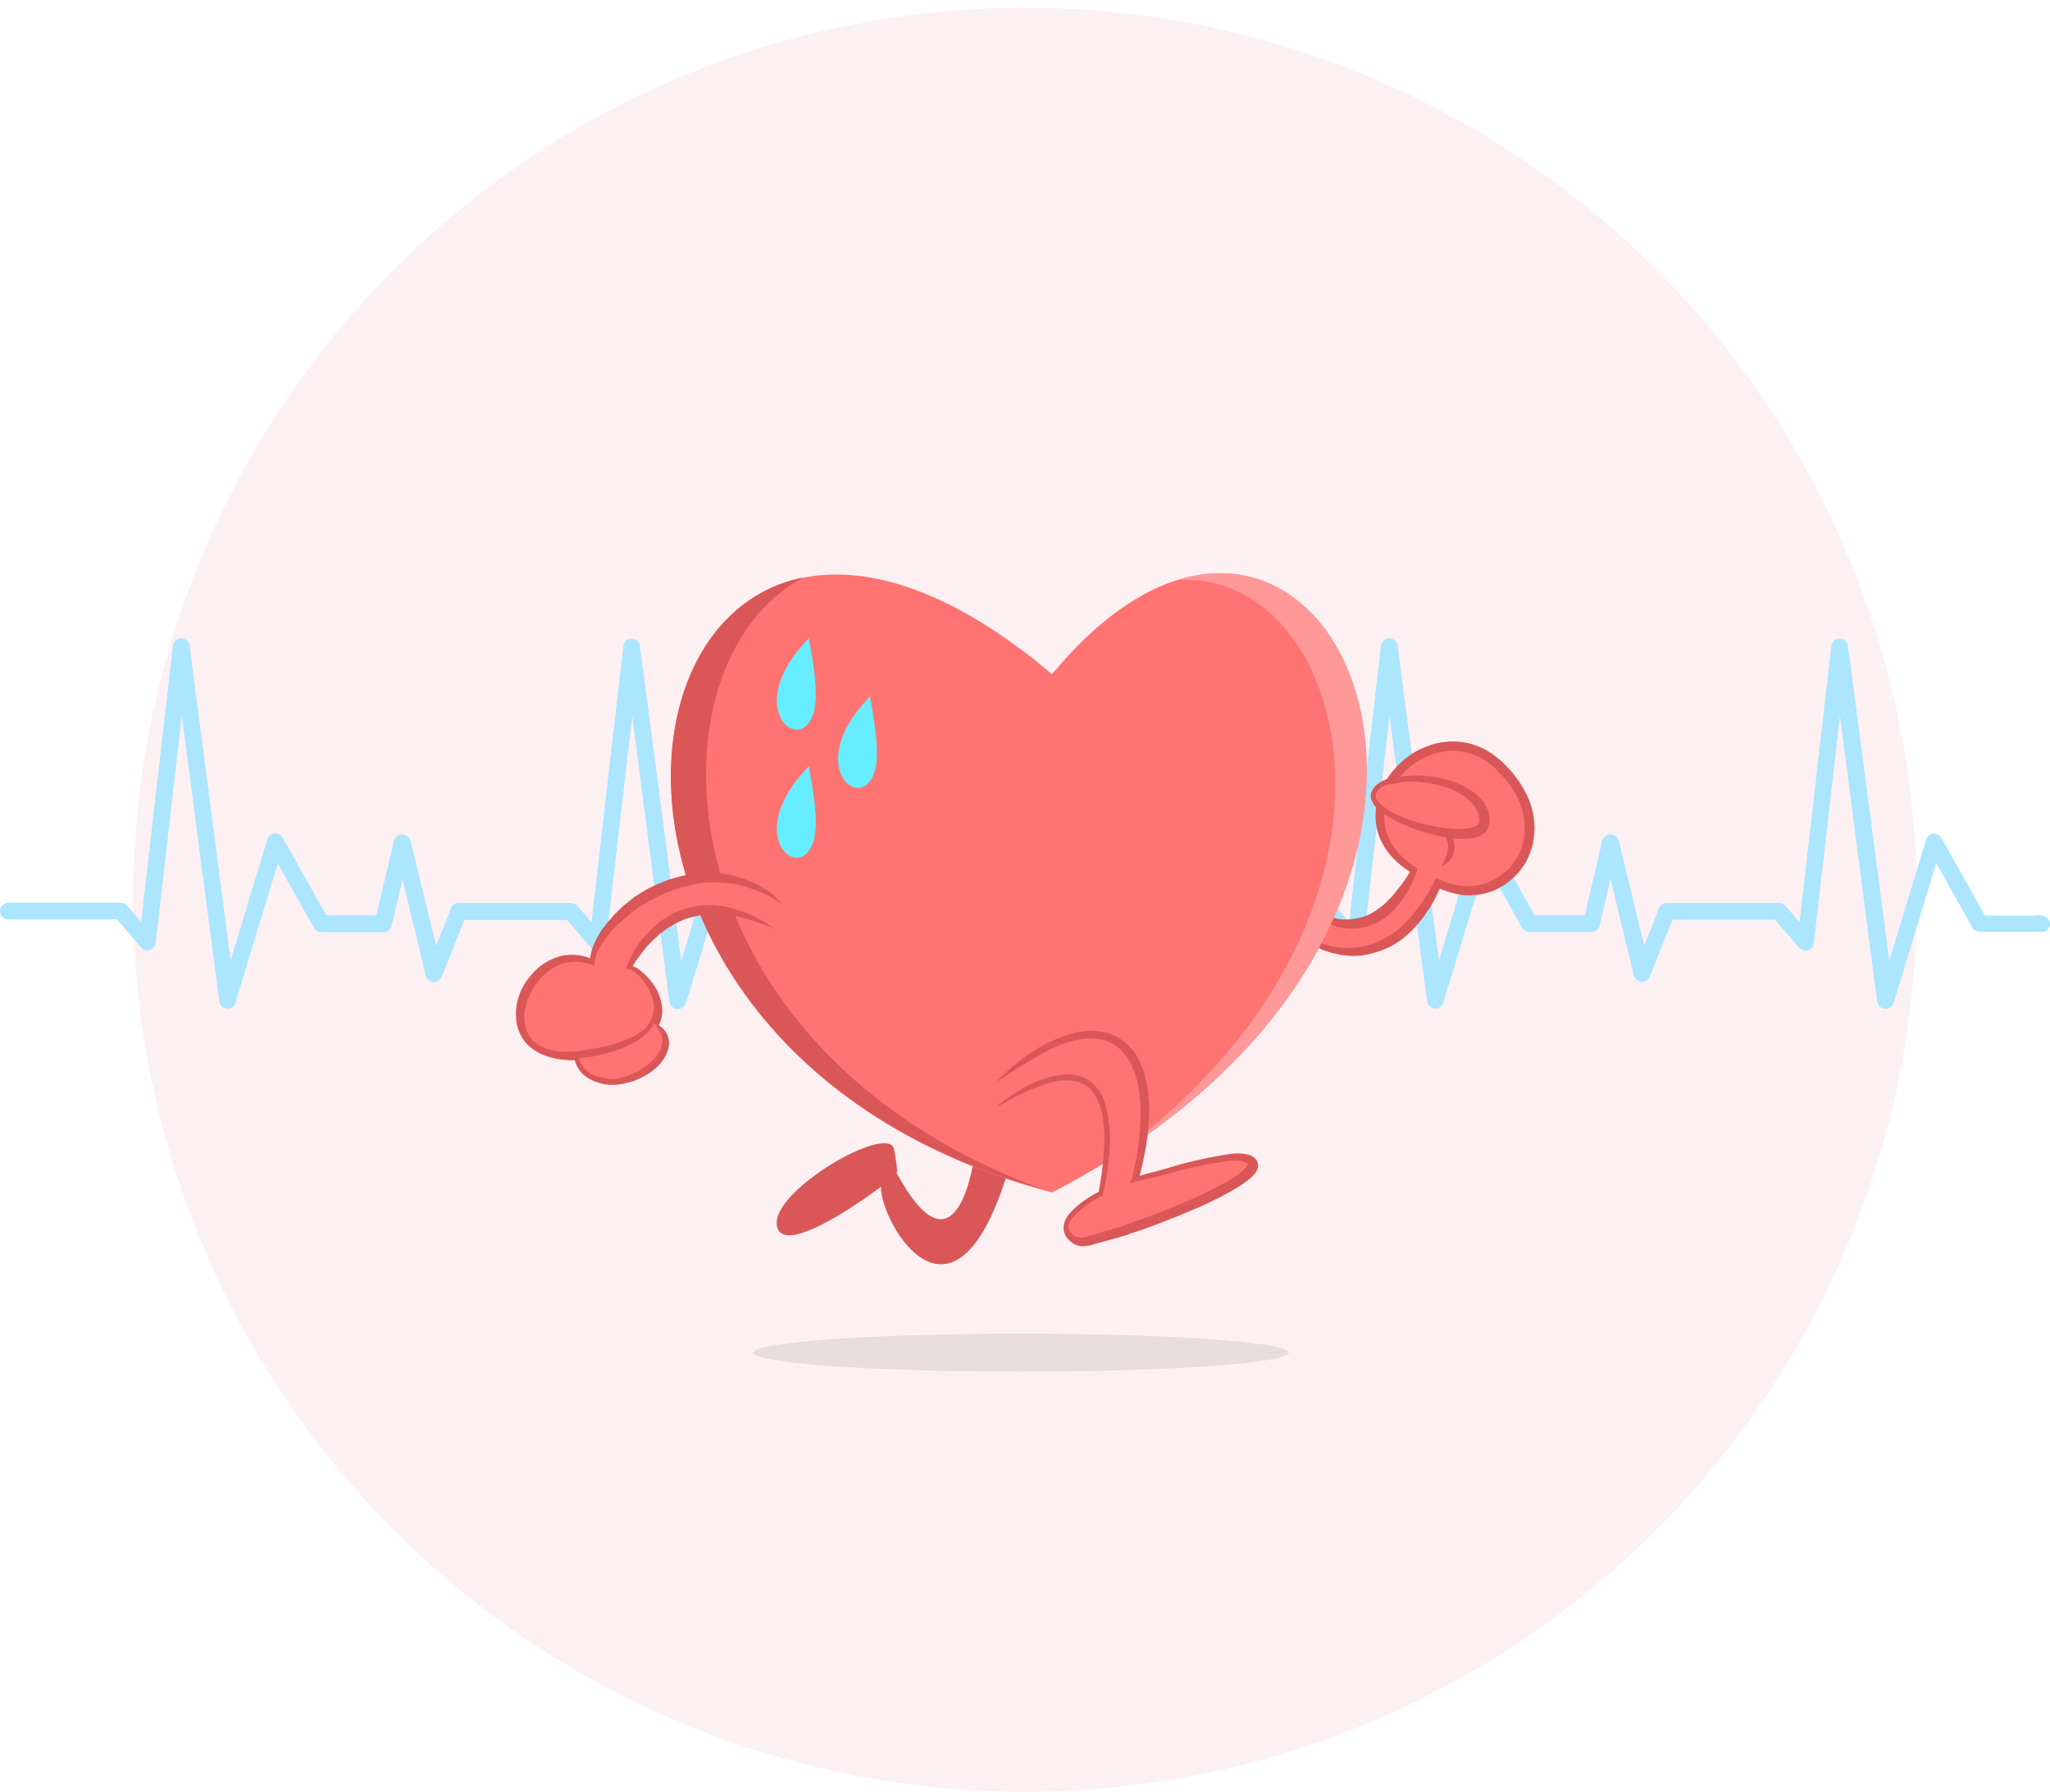 <?xml version="1.0" encoding="utf-8"?>
<!-- Generator: Adobe Illustrator 25.0.0, SVG Export Plug-In . SVG Version: 6.00 Build 0)  -->
<svg version="1.1" id="Layer_1" xmlns="http://www.w3.org/2000/svg" xmlns:xlink="http://www.w3.org/1999/xlink" x="0px" y="0px"
	 viewBox="0 0 690 603" style="enable-background:new 0 0 690 603;" xml:space="preserve">
<style type="text/css">
	.st0{opacity:7.703220e-02;fill:#E13856;enable-background:new    ;}
	.st1{fill:#ABE5FF;}
	.st2{fill:#FF7373;}
	.st3{fill:#D95757;}
	.st4{fill:#FF9999;}
	.st5{opacity:0.35;fill:#BABABA;enable-background:new    ;}
	.st6{fill:#66EDFF;}
</style>
<g>
	<circle class="st0" cx="345" cy="302.8" r="300.2"/>
	<g>
		<g id="Capa_2">
			<g>
				<path class="st1" d="M76.6,339.4h-0.2c-1.3-0.1-2.4-1.1-2.6-2.5l-12.6-96.1l-8.8,76.5c-0.2,1.5-1.6,2.7-3.1,2.5
					c-0.7-0.1-1.4-0.4-1.8-1l-8.1-9.4H2.8c-1.6,0-2.8-1.3-2.8-2.8s1.3-2.8,2.8-2.8h37.8c0.8,0,1.6,0.4,2.2,1l4.7,5.5l10.7-93
					c0.2-1.4,1.4-2.5,2.8-2.5l0,0c1.4,0,2.6,1,2.8,2.5l13.8,105.9l12.4-40.7c0.4-1.5,2-2.4,3.5-1.9c0.7,0.2,1.3,0.7,1.7,1.4l14.6,26
					h16.9l5.9-25c0.3-1.3,1.4-2.2,2.8-2.2l0,0c1.3,0,2.5,0.9,2.8,2.2l8.6,35.3l5-12.6c0.4-1.1,1.5-1.8,2.6-1.8h37.8
					c0.8,0,1.6,0.4,2.2,1l4.7,5.5l10.7-93c0.2-1.4,1.4-2.5,2.8-2.5l0,0c1.4,0,2.6,1,2.8,2.5l13.9,105.9l12.4-40.7
					c0.4-1.5,2-2.4,3.5-1.9c0.7,0.2,1.3,0.7,1.7,1.4l14.6,26h16.9l5.9-25c0.3-1.5,1.8-2.5,3.3-2.2c1.1,0.2,1.9,1.1,2.2,2.2l8.5,35.3
					l5-12.6c0.4-1.1,1.5-1.8,2.6-1.8h56.5l5.8-21c0.3-1.2,1.5-2.1,2.7-2.1h0.1c1.3,0,2.4,0.9,2.7,2.2l8.6,35.3l5-12.6
					c0.4-1.1,1.5-1.8,2.6-1.8h37.8c1.6,0,2.8,1.3,2.8,2.8s-1.3,2.8-2.8,2.8H392l-7.6,19.1c-0.5,1.5-2.2,2.2-3.6,1.6
					c-0.9-0.3-1.6-1.1-1.8-2l-8.1-33.3l-3.5,12.5c-0.3,1.2-1.5,2.1-2.7,2.1H308l-7.6,19.1c-0.5,1.5-2.2,2.2-3.6,1.6
					c-0.9-0.3-1.6-1.1-1.8-2l-7.8-32.4l-3.7,15.6c-0.3,1.3-1.4,2.2-2.8,2.2h-20.8c-1,0-2-0.5-2.5-1.4l-12.2-21.7l-14.3,46.9
					c-0.4,1.5-2,2.4-3.5,2c-1.1-0.3-1.9-1.3-2.1-2.4l-12.5-96.1l-8.9,76.5c-0.2,1.6-1.5,2.7-3.1,2.5c-0.7-0.1-1.4-0.4-1.9-1l-8-9.4
					h-34.6l-7.6,19.1c-0.5,1.5-2.2,2.2-3.6,1.6c-0.9-0.3-1.6-1.1-1.8-2l-7.8-32.4l-3.7,15.6c-0.3,1.3-1.4,2.2-2.8,2.2h-20.8
					c-1,0-2-0.5-2.5-1.4l-12.2-21.7l-14.3,46.9C79,338.6,77.9,339.4,76.6,339.4z"/>
				<path class="st1" d="M690,311.4c-0.3,1.3-1.4,2.2-2.8,2.2h-20.8c-1,0-2-0.6-2.5-1.4l-12.2-21.7l-14.3,46.9c-0.4,1.5-2,2.4-3.5,2
					c-1.1-0.3-1.9-1.3-2.1-2.4l-12.5-96.1l-8.8,76.5c-0.2,1.6-1.5,2.7-3.1,2.5c-0.7-0.1-1.4-0.4-1.9-1l-8-9.4h-34.6l-7.6,19.1
					c-0.5,1.5-2.2,2.2-3.6,1.6c-0.9-0.3-1.6-1.1-1.8-2l-7.8-32.4l-3.7,15.6c-0.3,1.3-1.4,2.2-2.8,2.2h-20.8c-1,0-2-0.6-2.5-1.4
					l-12.2-21.7l-14.3,46.9c-0.4,1.2-1.5,2-2.7,2h-0.2c-1.3-0.1-2.4-1.1-2.6-2.5l-12.6-96.1l-8.8,76.5c-0.2,1.6-1.5,2.7-3.1,2.5
					c-0.7-0.1-1.4-0.4-1.9-1l-8-9.4h-36.5c-1.6,0-2.8-1.3-2.8-2.8s1.3-2.8,2.8-2.8h37.8c0.8,0,1.6,0.4,2.2,1l4.7,5.5l10.7-93
					c0.2-1.4,1.4-2.5,2.8-2.5l0,0c1.4,0,2.6,1,2.8,2.5l13.9,105.9l12.4-40.7c0.4-1.5,2-2.4,3.5-1.9c0.7,0.2,1.3,0.7,1.7,1.4l14.6,26
					h16.9l5.9-25c0.3-1.3,1.4-2.2,2.8-2.2l0,0c1.3,0,2.5,0.9,2.8,2.2l8.5,35.3l5-12.6c0.4-1.1,1.5-1.8,2.6-1.8h37.8
					c0.8,0,1.6,0.4,2.2,1l4.7,5.5l10.7-93c0.2-1.4,1.4-2.5,2.8-2.5l0,0c1.4,0,2.6,1,2.8,2.5l13.9,105.9l12.4-40.7
					c0.4-1.5,2-2.4,3.5-1.9c0.7,0.2,1.3,0.7,1.7,1.4l14.6,26H685C685,307.9,690.3,307.5,690,311.4z"/>
			</g>
			<path class="st2" d="M437.1,304c25.7,21.4,38.4-10.7,38.4-10.7c-30.1-19,5.8-57.6,29.1-34.8c23.3,22.7,1.1,50.5-21.1,39.3
				c0,0-15.6,39.2-49.8,15.7"/>
			<path class="st3" d="M437.1,304c0.9,0.4,1.8,0.9,2.7,1.4c0.9,0.5,1.8,0.9,2.7,1.3c0.5,0.2,0.9,0.4,1.4,0.6l0.7,0.3l0.7,0.2
				c0.5,0.2,0.9,0.3,1.4,0.5c0.5,0.2,0.9,0.2,1.4,0.4l0.7,0.2l0.7,0.1c0.5,0.1,0.9,0.2,1.4,0.3c0.5,0.1,0.9,0.1,1.4,0.1
				c0.5,0.1,0.9,0,1.4,0c0.4,0,0.9,0,1.3-0.1l0.7-0.1c0.2,0,0.4-0.1,0.7-0.1c0.9-0.1,1.8-0.4,2.6-0.6c0.4-0.2,0.8-0.3,1.3-0.5
				s0.8-0.4,1.2-0.6l1.2-0.7l1.1-0.8l1.1-0.8l1.1-0.9c0.4-0.3,0.7-0.6,1-1s0.7-0.7,1-1l1-1.1l0.9-1.1c0.6-0.8,1.2-1.5,1.8-2.3
				c0.6-0.8,1.1-1.6,1.7-2.4c0.5-0.8,1.1-1.7,1.5-2.5l0.4,1.1l0,0c-1.3-0.8-2.6-1.7-3.8-2.7c-1.2-1-2.4-2.1-3.4-3.3
				c-2.1-2.4-3.7-5.3-4.5-8.4c-0.8-3.1-0.8-6.4-0.1-9.6c0.7-3.1,2.1-6.1,4-8.7c1.8-2.6,4.1-4.9,6.7-6.8c2.6-1.9,5.6-3.2,8.7-4.1
				c3.2-0.8,6.5-1,9.7-0.5c3.2,0.5,6.3,1.7,9,3.5c1.4,0.9,2.6,1.9,3.8,2.9l0.4,0.4l0.2,0.2l0.2,0.2l0.8,0.8c0.5,0.6,1.1,1.1,1.6,1.7
				c0.5,0.6,1,1.2,1.5,1.9l1.4,1.9c0.4,0.7,0.8,1.4,1.2,2c0.1,0.2,0.2,0.3,0.3,0.5l0.3,0.6l0.6,1.1c1.4,2.9,2.3,6.1,2.5,9.3
				c0,0.4,0.1,0.8,0.1,1.2v1.2c0,0.8-0.1,1.6-0.2,2.5l-0.2,1.2c-0.1,0.4-0.1,0.8-0.2,1.2c-0.2,0.8-0.4,1.6-0.7,2.4l-0.4,1.1
				c-0.2,0.4-0.4,0.7-0.5,1.1c-0.3,0.7-0.7,1.5-1.2,2.2c-0.2,0.4-0.4,0.7-0.7,1l-0.7,1c-0.3,0.3-0.5,0.6-0.8,0.9
				c-0.3,0.3-0.5,0.6-0.8,0.9c-2.3,2.3-5.1,4.2-8.1,5.3c-3.1,1.1-6.3,1.5-9.6,1.2c-0.4,0-0.8-0.1-1.2-0.2l-1.2-0.2
				c-0.8-0.2-1.6-0.4-2.3-0.6c-0.8-0.2-1.5-0.6-2.3-0.8l-2.2-1l0,0l1.9-0.7c-0.5,1.3-1,2.5-1.6,3.7c-0.6,1.2-1.2,2.3-1.9,3.5
				c-0.3,0.6-0.7,1.1-1.1,1.7c-0.4,0.6-0.8,1.1-1.1,1.6c-0.8,1.1-1.6,2.1-2.5,3.1c-0.9,1-1.8,2-2.8,2.9c-1,0.9-2,1.8-3.1,2.5
				c-0.6,0.4-1.1,0.8-1.7,1.1c-0.6,0.4-1.2,0.7-1.8,1l-1.9,0.8c-0.6,0.3-1.3,0.5-1.9,0.7c-1.3,0.4-2.6,0.8-4,1
				c-0.3,0.1-0.7,0.1-1,0.2l-1,0.1c-0.7,0.1-1.4,0.1-2,0.1c-0.7,0-1.4,0-2-0.1l-2-0.2c-0.3,0-0.7-0.1-1-0.2l-1-0.2l-1-0.2
				c-0.3-0.1-0.6-0.2-1-0.3l-1.9-0.6c-0.6-0.2-1.2-0.5-1.8-0.8c-1.2-0.5-2.4-1.1-3.5-1.8c-1.1-0.6-2.2-1.4-3.3-2.1
				c-1.1-0.7-2-1.6-3-2.4c1.2,0.6,2.3,1.2,3.4,1.7l1.8,0.8l0.9,0.4l0.4,0.2l0.4,0.2l1.8,0.7c0.3,0.1,0.6,0.2,0.9,0.3l0.9,0.3
				l1.8,0.6l1.8,0.4c0.3,0.1,0.6,0.2,0.9,0.2l0.9,0.1l0.9,0.1c0.3,0.1,0.6,0.1,0.9,0.1l1.8,0.1c0.6,0,1.2,0,1.8-0.1
				c0.6,0,1.2-0.1,1.8-0.2l0.9-0.1c0.3,0,0.6-0.1,0.9-0.2c1.2-0.2,2.3-0.6,3.5-1l1.7-0.7l1.6-0.8c0.5-0.3,1-0.6,1.6-0.9
				c0.5-0.3,1-0.7,1.5-1c1-0.7,1.9-1.5,2.8-2.3c0.9-0.8,1.8-1.7,2.6-2.6c0.8-0.9,1.6-1.9,2.4-2.9c0.4-0.5,0.7-1,1.1-1.5
				c0.4-0.5,0.7-1,1.1-1.5c0.7-1,1.3-2.1,2-3.2c0.6-1.1,1.2-2.2,1.7-3.3l0.6-1.3l1.3,0.6l0,0c2.5,1.2,5.3,2,8.1,2.2
				c2.8,0.2,5.6-0.3,8.2-1.3c2.6-1,4.9-2.6,6.9-4.6c0.2-0.2,0.5-0.5,0.7-0.8c0.2-0.3,0.5-0.5,0.7-0.8l0.6-0.9
				c0.2-0.3,0.4-0.6,0.6-0.9c0.4-0.6,0.7-1.2,1-1.8c0.1-0.3,0.3-0.6,0.4-0.9l0.3-1c0.2-0.7,0.4-1.3,0.6-2c0.1-0.3,0.2-0.7,0.2-1
				l0.2-1c0.1-0.7,0.1-1.4,0.1-2.1v-1c0-0.3,0-0.7,0-1c-0.3-2.8-1-5.5-2.2-8.1l-0.5-1l-0.2-0.5c-0.1-0.2-0.2-0.3-0.3-0.5
				c-0.4-0.6-0.7-1.2-1.1-1.8l-1.2-1.7c-0.4-0.6-0.9-1.1-1.3-1.6c-0.4-0.6-1-1.1-1.5-1.6l-0.8-0.8l-0.1-0.1l0-0.1l0,0
				c0,0-0.1-0.1,0,0l-0.2-0.2l-0.4-0.4c-1-1-2.1-1.8-3.3-2.6c-4.7-3.2-10.5-4.2-16-2.8c-2.8,0.7-5.4,1.8-7.7,3.4
				c-2.4,1.6-4.4,3.6-6.2,5.9c-1.7,2.3-3,4.9-3.7,7.6c-0.7,2.7-0.8,5.6-0.2,8.4c0.6,2.8,1.9,5.4,3.7,7.6c0.9,1.1,1.9,2.2,3,3.1
				c1.1,1,2.3,1.9,3.5,2.7l0,0l0.6,0.3l-0.2,0.8c-0.3,1-0.6,2-1.1,3c-0.4,1-0.9,1.9-1.4,2.8c-0.2,0.5-0.5,0.9-0.8,1.4
				s-0.6,0.9-0.8,1.3l-0.9,1.3c-0.3,0.4-0.6,0.8-1,1.3c-0.3,0.4-0.7,0.8-1,1.2s-0.7,0.8-1.1,1.2s-0.8,0.7-1.2,1.1l-1.2,1
				c-0.5,0.3-0.9,0.6-1.4,0.9l-1.4,0.8c-0.5,0.3-1,0.5-1.5,0.7s-1,0.4-1.6,0.6c-0.5,0.2-1.1,0.3-1.6,0.4c-0.5,0.1-1.1,0.2-1.7,0.3
				c-0.3,0-0.6,0.1-0.8,0.1l-0.8,0c-0.6,0-1.1,0-1.7,0c-0.6-0.1-1.1-0.1-1.7-0.2s-1.1-0.2-1.6-0.3c-0.5-0.1-1.1-0.3-1.6-0.5
				c-0.3-0.1-0.5-0.2-0.8-0.3l-0.7-0.3c-0.5-0.2-1-0.4-1.5-0.7c-0.5-0.2-0.9-0.5-1.4-0.8l-0.7-0.4l-0.6-0.5
				c-0.4-0.3-0.9-0.6-1.3-0.9c-0.4-0.3-0.8-0.7-1.2-1c-0.4-0.3-0.8-0.7-1.1-1.1C438.5,305.5,437.8,304.7,437.1,304z"/>
			<path class="st3" d="M466.4,262.3l1-0.2c0.3-0.1,0.7-0.2,1.2-0.3c0.5-0.1,1.1-0.2,1.7-0.3c0.6-0.1,1.3-0.2,2.1-0.3
				c0.8-0.1,1.6-0.1,2.5-0.2c2-0.1,4,0,5.9,0.2c2.3,0.2,4.7,0.7,6.9,1.4c2.6,0.7,5,1.9,7.3,3.3c1.2,0.8,2.4,1.7,3.4,2.8
				c1.1,1.2,1.9,2.6,2.5,4.1l0.2,0.6c0.1,0.2,0.1,0.4,0.1,0.6c0.1,0.4,0.1,0.8,0.2,1.3v0.3v0.3l0,0.6c0,0.2,0,0.4-0.1,0.6l-0.1,0.3
				v0.2v0.1v0l-0.1,0.2l-0.1,0.3l0,0.1v0.1l-0.1,0.1c-0.1,0.2-0.1,0.3-0.2,0.5l-0.1,0.2l-0.1,0.2c-0.2,0.2-0.3,0.5-0.5,0.6l-0.3,0.3
				l-0.3,0.2c-0.8,0.6-1.6,1-2.5,1.3c-0.8,0.2-1.6,0.4-2.4,0.4c-0.8,0.1-1.5,0.1-2.3,0.1c-1.5,0-2.9-0.1-4.4-0.4
				c-2.8-0.4-5.5-1-8.2-1.8c-2.5-0.7-5-1.6-7.3-2.7c-2.2-0.9-4.2-2-6.2-3.3c-0.9-0.6-1.7-1.3-2.5-2c-0.8-0.7-1.4-1.6-1.8-2.5
				c-0.2-0.5-0.4-1-0.4-1.5c0-0.5,0-1,0.2-1.5c0.3-0.8,0.7-1.5,1.3-2.1c0.8-0.7,1.6-1.3,2.6-1.8L466.4,262.3L466.4,262.3z
				 M466.9,264l-0.8,0.4c-0.8,0.4-1.5,0.9-2.1,1.5c-0.7,0.8-1.3,1.8-0.6,3c0.4,0.7,0.9,1.3,1.5,1.9c0.7,0.6,1.5,1.2,2.3,1.7
				c1.9,1.2,3.9,2.1,6,2.9c4.8,1.8,9.9,2.9,15,3.4c1.3,0.1,2.6,0.2,4,0.1c1.2,0,2.5-0.2,3.7-0.6c0.5-0.1,0.9-0.3,1.3-0.6l0.1-0.1
				l0.1-0.1c0.1,0,0.1-0.1,0.2-0.2l0,0l0,0h0c0,0,0,0,0-0.1l0-0.1l0.1-0.2c0,0-0.1,0.2,0,0.1l0,0V277v-0.1l0-0.2
				c0-0.1,0.1-0.3,0.1-0.4l0-0.4v-0.2v-0.2c0-0.3,0-0.5-0.1-0.8l-0.1-0.4l-0.1-0.4c-0.3-1.1-0.9-2.1-1.6-3c-0.8-0.9-1.7-1.8-2.6-2.5
				c-1-0.7-2-1.4-3.1-1.9c-1.1-0.6-2.2-1-3.3-1.4c-1.1-0.4-2.2-0.7-3.3-1c-1.1-0.2-2.1-0.5-3.2-0.6c-1.9-0.3-3.7-0.4-5.6-0.4
				c-1.4,0-2.9,0.1-4.3,0.4c-0.6,0.1-1.1,0.2-1.6,0.3c-0.4,0.1-0.9,0.2-1.2,0.2L466.9,264z"/>
			<path class="st2" d="M466.9,264l-0.8,0.4c-0.8,0.4-1.5,0.9-2.1,1.5c-0.7,0.8-1.3,1.8-0.6,3c0.4,0.7,0.9,1.3,1.5,1.9
				c0.7,0.6,1.5,1.2,2.3,1.7c1.9,1.2,3.9,2.1,6,2.9c4.8,1.8,9.9,2.9,15,3.4c1.3,0.1,2.6,0.2,4,0.1c1.2,0,2.5-0.2,3.7-0.6
				c0.5-0.1,0.9-0.3,1.3-0.6l0.1-0.1l0.1-0.1c0.1,0,0.1-0.1,0.2-0.2l0,0l0,0h0c0,0,0,0,0-0.1l0-0.1l0.1-0.2c0,0-0.1,0.2,0,0.1l0,0
				V277v-0.1l0-0.2c0-0.1,0.1-0.3,0.1-0.4l0-0.4v-0.2v-0.2c0-0.3,0-0.5-0.1-0.8l-0.1-0.4l-0.1-0.4c-0.3-1.1-0.9-2.1-1.6-3
				c-0.8-0.9-1.7-1.8-2.6-2.5c-1-0.7-2-1.4-3.1-1.9c-1.1-0.6-2.2-1-3.3-1.4c-1.1-0.4-2.2-0.7-3.3-1c-1.1-0.2-2.1-0.5-3.2-0.6
				c-1.9-0.3-3.7-0.4-5.6-0.4c-1.4,0-2.9,0.1-4.3,0.4c-0.6,0.1-1.1,0.2-1.6,0.3c-0.4,0.1-0.9,0.2-1.2,0.2L466.9,264z"/>
			<path class="st3" d="M484.6,279.2c0.2,0,0.5,0.1,0.7,0.1c1.5,0.4,2.7,1.4,3.5,2.7c0.3,0.4,0.5,0.9,0.6,1.5
				c0.1,0.5,0.2,1.1,0.2,1.6c0,0.5-0.1,1.1-0.2,1.6c-0.1,0.2-0.1,0.5-0.2,0.7c-0.1,0.2-0.2,0.5-0.3,0.7c-0.1,0.2-0.2,0.4-0.4,0.6
				c-0.1,0.2-0.2,0.4-0.4,0.6l-0.4,0.5l-0.4,0.4c-0.2,0.2-0.5,0.5-0.8,0.7c-0.2,0.2-0.4,0.3-0.6,0.4c-0.2,0.1-0.4,0.2-0.6,0.3
				c0,0,0.1-0.2,0.2-0.6c0.1-0.2,0.2-0.4,0.3-0.7s0.3-0.6,0.4-0.9c0.1-0.3,0.3-0.6,0.4-1c0.1-0.2,0.1-0.4,0.2-0.6
				c0.1-0.2,0.1-0.4,0.2-0.6c0.1-0.4,0.2-0.7,0.3-1.1c0.1-0.4,0.1-0.8,0.1-1.1c0-0.4,0-0.7-0.1-1.1c0-0.2-0.1-0.4-0.1-0.5
				s-0.1-0.4-0.2-0.5c-0.2-0.7-0.6-1.3-1-1.9c-0.4-0.6-0.7-1-1-1.3L484.6,279.2z"/>
			<path class="st3" d="M340.4,390.2c-18.3,65.8-44,21.7-43.9,9.2c0,0-32.9,25-35,13.1c-2.1-11.9,37.7-34.6,39.4-25.8
				c1.7,8.8,0.8,7.9,0.8,7.9c20.6,38.1,26.2-5.2,26.2-5.2L340.4,390.2z"/>
			<path class="st2" d="M354.1,226.9c-143.7-121.6-196.4,122.5,0,174.4C537,306.6,446.5,115.2,354.1,226.9z"/>
			<path class="st4" d="M396.3,195.2c58.9-3.8,90.3,114-22.9,195.1C504.8,308.6,465,173.7,396.3,195.2z"/>
			<path class="st3" d="M270.5,194.3c-70.7,14.1-67.1,165.3,80.9,206.1C220.5,352.5,216,223,270.5,194.3z"/>
			<path class="st2" d="M263.6,304.4c-28.4-23.4-63.1,4.7-64.2,19.4c-23.4-9.4-39.8,36.8-1.3,31.1c38.5-5.7,19.1-29.2,13.7-29.5
				c0,0,13.4-32.7,49.2-13"/>
			<path class="st3" d="M263.6,304.4l-2.1-1.3c-0.7-0.4-1.4-0.9-2.1-1.2c-1.4-0.8-2.9-1.5-4.4-2.1c-0.8-0.3-1.5-0.6-2.3-0.8
				c-0.4-0.1-0.7-0.3-1.1-0.4l-1.1-0.3c-0.8-0.2-1.6-0.4-2.3-0.6l-1.2-0.3l-1.2-0.1c-0.8-0.1-1.6-0.2-2.4-0.2l-1.2-0.1l-0.6,0h-0.6
				c-0.8,0-1.6,0-2.4,0c-0.8,0-1.6,0.1-2.4,0.2c-0.8,0.1-1.6,0.2-2.3,0.4l-2.3,0.5c-0.8,0.2-1.5,0.4-2.3,0.6s-1.5,0.5-2.3,0.7
				c-1.5,0.5-2.9,1.1-4.4,1.8c-0.7,0.3-1.4,0.7-2.1,1c-0.7,0.4-1.4,0.8-2.1,1.1c-0.3,0.2-0.7,0.4-1,0.6l-1,0.6
				c-0.3,0.2-0.7,0.4-1,0.6l-1,0.7c-0.3,0.2-0.7,0.4-1,0.7l-0.9,0.7c-0.3,0.2-0.6,0.5-0.9,0.7l-0.9,0.8c-1.2,1-2.4,2.1-3.5,3.2
				c-0.6,0.6-1.1,1.2-1.6,1.7s-1,1.2-1.5,1.8c-0.5,0.6-0.9,1.3-1.3,1.9c-0.2,0.3-0.4,0.7-0.6,1c-0.2,0.3-0.4,0.7-0.6,1
				c-0.2,0.3-0.4,0.7-0.5,1c-0.2,0.3-0.3,0.7-0.4,1.1c-0.1,0.4-0.3,0.7-0.4,1.1c-0.1,0.4-0.2,0.7-0.2,1.1L200,325l-0.9-0.4l0,0
				c-1.1-0.3-2.2-0.6-3.3-0.8c-1.1-0.1-2.2-0.2-3.3-0.1c-2.2,0.2-4.3,0.9-6.2,2c-1.9,1.1-3.6,2.6-5,4.3c-1.4,1.7-2.5,3.6-3.4,5.7
				c-0.4,1-0.7,2.1-1,3.2c-0.3,1.1-0.4,2.2-0.4,3.2c-0.1,2.2,0.4,4.3,1.5,6.2c1.1,1.9,2.8,3.3,4.9,4.2c1,0.5,2.1,0.8,3.2,1
				c1.1,0.2,2.2,0.4,3.4,0.4c2.3,0.1,4.6,0,6.8-0.4l1.7-0.3l1.8-0.3c0.6-0.1,1.2-0.2,1.8-0.3l1.7-0.4c1.1-0.2,2.2-0.6,3.3-0.9
				c0.6-0.1,1.1-0.3,1.6-0.5l0.8-0.3c0.3-0.1,0.5-0.2,0.8-0.3l1.6-0.6c0.5-0.2,1-0.5,1.5-0.7c0.5-0.2,1-0.5,1.4-0.8
				c0.2-0.1,0.5-0.3,0.7-0.4l0.7-0.5c1.7-1.2,3.1-2.9,3.8-4.8l0.2-0.7c0.1-0.2,0.1-0.5,0.2-0.7l0.1-0.4l0-0.4c0-0.3,0.1-0.5,0.1-0.8
				c0-1.1-0.1-2.1-0.4-3.2c-0.6-2.1-1.6-4.1-3-5.9c-0.7-0.9-1.4-1.7-2.3-2.5c-0.4-0.4-0.8-0.7-1.3-1c-0.2-0.1-0.4-0.3-0.7-0.4
				c-0.1,0-0.2-0.1-0.3-0.1l-0.3-0.1l0,0l-1.1-0.1l0.4-1.1c0.4-1.2,0.9-2.4,1.5-3.5c0.6-1.1,1.2-2.2,1.9-3.2c0.7-1.1,1.5-2,2.3-3
				c0.4-0.5,0.8-0.9,1.3-1.4c0.4-0.5,0.9-0.9,1.3-1.3c0.5-0.4,0.9-0.9,1.4-1.3c0.5-0.4,1-0.8,1.5-1.2c0.5-0.4,1-0.7,1.6-1.1
				c0.5-0.3,1.1-0.7,1.6-1l1.7-0.9l1.8-0.7c0.6-0.2,1.2-0.4,1.8-0.6c0.3-0.1,0.6-0.2,0.9-0.3l0.9-0.2c1.3-0.3,2.5-0.5,3.8-0.6
				c0.6,0,1.3-0.1,1.9-0.1s1.3,0,1.9,0c0.3,0,0.6,0,0.9,0.1l0.9,0.1l0.9,0.1c0.3,0,0.6,0.1,0.9,0.2c0.6,0.1,1.2,0.2,1.9,0.4
				c0.6,0.1,1.2,0.3,1.8,0.5c1.2,0.3,2.4,0.7,3.5,1.2c0.6,0.2,1.1,0.5,1.7,0.7l1.7,0.8c1.1,0.6,2.2,1.1,3.2,1.8
				c1.1,0.6,2.1,1.3,3.1,2c-1.1-0.4-2.3-0.9-3.4-1.3l-3.4-1.2l-1.7-0.5c-0.6-0.2-1.1-0.4-1.7-0.5c-1.2-0.2-2.3-0.6-3.5-0.8
				c-0.6-0.1-1.2-0.2-1.7-0.3c-0.6-0.1-1.2-0.1-1.8-0.2c-0.3,0-0.6-0.1-0.9-0.1l-0.9,0l-0.9,0c-0.3,0-0.6,0-0.9,0
				c-0.6,0-1.2,0.1-1.7,0.1c-0.6,0-1.1,0.1-1.7,0.2c-0.6,0.1-1.1,0.1-1.7,0.3c-0.6,0.1-1.1,0.2-1.7,0.4l-0.8,0.2
				c-0.3,0.1-0.6,0.1-0.8,0.2c-0.5,0.2-1.1,0.4-1.6,0.6l-1.6,0.7l-1.5,0.8c-0.5,0.3-1,0.6-1.5,0.9s-1,0.6-1.4,1
				c-0.5,0.3-0.9,0.7-1.4,1s-0.9,0.7-1.3,1.1s-0.9,0.8-1.3,1.2l-1.2,1.2c-0.8,0.8-1.6,1.7-2.3,2.7c-0.7,0.9-1.4,1.9-2.1,2.8
				c-0.3,0.5-0.7,1-1,1.5s-0.6,1-0.9,1.5l-0.7-1.1l0,0c0.2,0,0.4,0,0.6,0.1c0.2,0,0.4,0.1,0.5,0.1c0.3,0.1,0.7,0.2,1,0.4
				c0.3,0.1,0.6,0.3,0.9,0.5c0.3,0.2,0.5,0.4,0.8,0.6c1,0.8,1.9,1.6,2.8,2.6c0.8,0.9,1.6,2,2.3,3.1c0.7,1.1,1.2,2.3,1.6,3.5
				c0.4,1.3,0.6,2.6,0.7,3.9c0,0.3,0,0.7,0,1v0.5l-0.1,0.5c-0.1,0.3-0.1,0.7-0.2,1l-0.3,1c-0.1,0.3-0.2,0.7-0.4,1
				c-0.1,0.3-0.3,0.6-0.4,0.9l-0.5,0.9l-0.3,0.4c-0.1,0.1-0.2,0.3-0.3,0.4l-0.6,0.8c-0.2,0.3-0.4,0.5-0.7,0.7l-0.7,0.7
				c-0.2,0.2-0.5,0.4-0.8,0.6c-2,1.6-4.3,2.8-6.6,3.7c-2.3,0.9-4.7,1.6-7.1,2.1L202,356c-0.6,0.1-1.2,0.2-1.8,0.3l-1.8,0.3h-0.2
				h-0.1H198l-0.5,0l-0.9,0.1c-2.5,0.2-5,0.2-7.4-0.1c-0.6-0.1-1.2-0.2-1.9-0.3c-0.3-0.1-0.6-0.1-0.9-0.2c-0.3-0.1-0.6-0.1-0.9-0.2
				c-1.2-0.3-2.4-0.8-3.6-1.3c-1.2-0.6-2.3-1.3-3.3-2.1c-1-0.8-1.9-1.8-2.6-2.9c-0.7-1.1-1.3-2.3-1.7-3.6c-0.4-1.3-0.6-2.5-0.6-3.9
				c-0.1-1.3,0-2.6,0.2-3.9c0.2-1.3,0.6-2.5,1-3.7c0.9-2.4,2.3-4.6,4-6.5c1.7-2,3.7-3.6,6-4.8c1.2-0.6,2.4-1,3.6-1.4
				c1.3-0.3,2.5-0.5,3.8-0.5c2.5,0,5.1,0.6,7.4,1.6l0,0l-1.1,0.7c0-1.8,0.4-3.5,1-5.1c0.2-0.4,0.3-0.8,0.5-1.2
				c0.2-0.4,0.4-0.8,0.6-1.2c0.4-0.8,0.8-1.5,1.3-2.3c0.4-0.8,1-1.4,1.5-2.1c0.5-0.7,1-1.4,1.6-2c0.6-0.6,1.1-1.3,1.7-1.9
				s1.2-1.2,1.8-1.8c0.6-0.6,1.2-1.2,1.9-1.7l1-0.8c0.3-0.3,0.7-0.5,1-0.8l1-0.8c0.3-0.2,0.7-0.5,1.1-0.7c0.7-0.5,1.4-0.9,2.2-1.4
				s1.5-0.9,2.3-1.2c0.8-0.4,1.5-0.8,2.3-1.1c1.6-0.7,3.1-1.3,4.8-1.8c0.8-0.2,1.6-0.5,2.5-0.7c0.8-0.2,1.7-0.4,2.5-0.6l2.5-0.4
				l2.6-0.2c0.9,0,1.7,0,2.6-0.1s1.7,0.1,2.6,0.1l0.6,0l0.6,0.1l1.3,0.2c0.8,0.1,1.7,0.3,2.5,0.5l1.2,0.3l1.2,0.4
				c0.8,0.2,1.6,0.5,2.4,0.8l1.2,0.5c0.4,0.1,0.8,0.3,1.2,0.5c0.8,0.4,1.5,0.8,2.3,1.1c1.4,0.8,2.8,1.8,4.2,2.8
				C261.2,302.2,262.4,303.3,263.6,304.4z"/>
			<path class="st2" d="M220.2,344.3c-2.4,4.6-8.8,8.7-22.1,10.6c-1.4,0.2-2.8,0.3-4.1,0.4c0.6,3.4,2.9,7.5,10.2,8.5
				C215.2,365.3,231.5,352.3,220.2,344.3z"/>
			<path class="st3" d="M220.2,344.3l-0.4,0.8c-0.2,0.3-0.3,0.5-0.5,0.8c-0.4,0.5-0.8,1-1.2,1.4c-0.4,0.4-0.9,0.9-1.4,1.3
				c-0.5,0.4-1,0.8-1.5,1.1s-1,0.7-1.6,1c-0.5,0.3-1.1,0.6-1.6,0.9s-1.1,0.5-1.7,0.8c-0.6,0.2-1.1,0.5-1.7,0.7
				c-0.6,0.2-1.2,0.4-1.8,0.6l-1.8,0.5l-1.8,0.5c-0.6,0.2-1.2,0.3-1.8,0.4c-0.6,0.1-1.2,0.3-1.8,0.4s-1.2,0.2-1.8,0.3
				c-1.2,0.2-2.5,0.4-3.7,0.4l0.6-0.8c0.3,1.8,1.3,3.5,2.6,4.8c0.7,0.6,1.4,1.1,2.3,1.5c0.4,0.2,0.8,0.4,1.3,0.5
				c0.2,0.1,0.5,0.1,0.7,0.2c0.2,0.1,0.4,0.1,0.7,0.2c0.5,0.1,0.9,0.2,1.4,0.3l0.7,0.1l0.8,0.1c0.2,0,0.5,0,0.7,0c0.2,0,0.4,0,0.7,0
				c0.5,0,0.9-0.1,1.4-0.2c0.9-0.1,1.8-0.4,2.7-0.7c0.9-0.3,1.8-0.6,2.6-1c0.4-0.2,0.8-0.4,1.3-0.6c0.4-0.2,0.8-0.5,1.2-0.7
				c0.8-0.5,1.6-1,2.3-1.6c0.7-0.6,1.4-1.2,2-1.9c0.6-0.6,1.2-1.4,1.6-2.1c0.4-0.7,0.8-1.5,1-2.3c0.2-0.8,0.3-1.6,0.2-2.5
				c-0.1-0.9-0.4-1.7-0.9-2.5C221.4,345.9,220.8,345.1,220.2,344.3z M220.2,344.3c1,0.4,1.9,0.9,2.7,1.6c0.9,0.8,1.5,1.7,1.9,2.8
				c0.4,1.1,0.5,2.3,0.3,3.5l-0.2,0.9l-0.3,0.8c-0.1,0.3-0.2,0.5-0.3,0.8c-0.1,0.3-0.2,0.5-0.4,0.8c-0.5,1-1.2,1.9-1.9,2.7
				c-0.7,0.8-1.5,1.5-2.4,2.2c-0.4,0.3-0.8,0.6-1.3,0.9c-0.5,0.3-0.9,0.6-1.4,0.8c-0.9,0.5-1.9,1-2.9,1.4l-0.7,0.3
				c-0.2,0.1-0.5,0.2-0.8,0.2c-0.5,0.2-1,0.3-1.5,0.4c-1,0.3-2.1,0.5-3.1,0.6c-0.5,0.1-1.1,0.1-1.6,0.1c-0.3,0-0.6,0-0.8,0
				c-0.3,0-0.6,0-0.8-0.1l-0.7-0.1H204h-0.1h-0.1l-0.2,0l-0.4-0.1c-0.5-0.1-1-0.2-1.5-0.4c-0.3-0.1-0.5-0.1-0.8-0.2
				c-0.2-0.1-0.5-0.2-0.8-0.3c-0.5-0.2-1-0.4-1.5-0.7c-1-0.5-1.8-1.2-2.6-1.9c-0.8-0.8-1.4-1.7-1.9-2.7c-0.5-1-0.8-2.1-0.9-3.2
				l-0.1-0.8l0.8,0c1.2,0,2.4-0.1,3.6-0.3c0.6-0.1,1.2-0.2,1.8-0.2s1.2-0.2,1.8-0.3c0.6-0.1,1.2-0.2,1.8-0.3l1.8-0.4l1.8-0.4
				c0.6-0.2,1.2-0.3,1.8-0.5s1.1-0.4,1.7-0.6c0.6-0.2,1.1-0.4,1.7-0.7c0.6-0.2,1.1-0.5,1.7-0.8c0.5-0.3,1.1-0.6,1.6-0.9
				c0.5-0.3,1-0.7,1.5-1c0.5-0.4,1-0.8,1.4-1.2c0.4-0.4,0.9-0.9,1.2-1.3c0.2-0.2,0.4-0.5,0.6-0.7L220.2,344.3z"/>
			<path class="st2" d="M334.6,364c39.8-33.9,58.5-10.4,46.7,33.3c0.2-0.8,7-2.3,8.1-2.6c2.5-0.8,5-1.5,7.4-2.1c4-1,7.9-2,11.9-2.6
				c2.7-0.4,9.7-2.1,12.1,0.4c4.5,4.7-20.3,14.8-23.3,16.1c-6.1,2.6-12.4,5-18.7,7c-3.2,1-6.5,2-9.7,2.9c-2.8,0.8-5.8,2.1-8.4-0.1
				c-1-0.8-1.8-2-2-3.2c-0.2-1.5,0.5-3,1.4-4.3c2.7-3.3,6.4-5.7,10.1-7.7c0,0,15.3-63.2-35.6-29"/>
			<path class="st3" d="M380,398.2c0.6-0.2,4.7-1.1,5.3-1.3c1.3-0.3,2.6-0.6,4-0.9l7.9-2.1c2.6-0.7,5.3-1.3,7.9-1.8
				c1.3-0.3,2.6-0.5,4-0.7s2.7-0.5,4-0.6c1.3-0.2,2.6-0.3,3.8-0.2c0.6,0,1.1,0.1,1.7,0.3c0.2,0.1,0.5,0.2,0.7,0.3
				c0.1,0.1,0.2,0.1,0.3,0.2c0,0,0.1,0.1,0.1,0.1l0.1,0v0l0.1,0.1l0,0.1l0,0l0,0c0,0,0,0.1,0,0.1c0,0.1,0,0.2-0.1,0.3
				c-0.2,0.5-0.5,0.9-0.8,1.2c-0.9,0.9-1.9,1.7-2.9,2.4c-2.2,1.5-4.5,2.8-6.9,4c-2.4,1.2-4.9,2.4-7.3,3.5c-1.2,0.6-2.5,1.1-3.7,1.6
				l-3.8,1.6c-2.5,1-5,2-7.6,3c-2.6,0.9-5.1,1.8-7.7,2.7l-0.5,0.2l-0.2,0.1l-0.2,0.1l-1,0.3l-2,0.6l-4,1.2l-4,1.2
				c-1.2,0.4-2.4,0.7-3.6,0.7c-0.5,0-1-0.1-1.5-0.3c-0.2-0.1-0.5-0.2-0.7-0.4c-0.1-0.1-0.2-0.2-0.3-0.3c-0.1-0.1-0.2-0.2-0.3-0.3
				c-0.4-0.4-0.7-0.8-0.9-1.3c-0.1-0.2-0.2-0.5-0.2-0.7v0l0,0l0,0v-0.1c0,0,0-0.1,0-0.1v-0.1c0-0.1,0-0.2,0-0.3c0-0.5,0.2-1,0.4-1.5
				c0.1-0.3,0.3-0.5,0.4-0.7c0.1-0.1,0.2-0.2,0.3-0.4l0.1-0.1l0.1-0.1l0.2-0.2c0.8-1,1.8-1.9,2.8-2.7c2.1-1.7,4.3-3.2,6.7-4.4l0,0
				l0.4-0.2l0.1-0.5c0.4-1.5,0.7-3,1-4.5c0.3-1.5,0.5-3,0.7-4.6c0.2-1.5,0.4-3.1,0.5-4.6c0.1-1.5,0.2-3.1,0.2-4.6
				c0-3.1-0.3-6.3-0.9-9.3c-0.3-1.6-0.8-3.1-1.4-4.6c-0.7-1.5-1.5-2.9-2.6-4.1c-1.1-1.3-2.5-2.2-4-2.9c-1.5-0.6-3.1-1-4.7-1
				c-1.6,0-3.2,0.1-4.8,0.4c-1.5,0.3-3,0.8-4.5,1.3c-1.5,0.5-2.9,1.1-4.3,1.8l-1,0.5c-0.3,0.2-0.7,0.4-1,0.6l-1,0.6l-1,0.6
				c-0.7,0.4-1.3,0.8-1.9,1.2s-1.3,0.9-1.9,1.3c-1.3,0.9-2.5,1.8-3.6,2.8c1.4-0.7,2.7-1.4,4.1-2.1c0.7-0.4,1.3-0.7,2-1.1
				c0.7-0.4,1.3-0.7,2-1l1-0.5l1-0.5c0.7-0.3,1.4-0.6,2.1-0.9c1.4-0.6,2.8-1.1,4.2-1.6c1.4-0.5,2.8-0.9,4.3-1.1
				c1.4-0.3,2.9-0.4,4.3-0.3c1.4,0.1,2.8,0.4,4.1,0.9c1.3,0.6,2.4,1.4,3.3,2.5c0.9,1.1,1.7,2.3,2.2,3.6c0.6,1.3,1,2.7,1.3,4.1
				c0.6,2.9,0.8,5.9,0.8,8.9c0,1.5-0.1,3-0.2,4.5c-0.1,1.5-0.2,3-0.4,4.5c-0.2,1.5-0.4,3-0.6,4.5c-0.2,1.3-0.5,2.7-0.7,4
				c-2.4,1.2-4.6,2.6-6.7,4.3c-1.1,0.9-2.2,1.9-3.1,3c-1.1,1.2-1.8,2.7-2,4.3c0,0.2,0,0.5,0,0.7v0.2v0.1v0.1v0.1v0.1
				c0.1,0.4,0.2,0.9,0.4,1.3c0.3,0.8,0.8,1.4,1.4,2l0.4,0.4c0.1,0.1,0.3,0.2,0.5,0.4c1,0.8,2.3,1.2,3.5,1.3c1.5,0,3-0.3,4.4-0.8
				l4-1.1l4-1.1l2-0.6l1-0.3l0.3-0.1l0.2-0.1l0.5-0.2c2.6-0.8,5.2-1.7,7.8-2.7c2.6-1,5.1-2,7.7-3l3.8-1.6c1.3-0.5,2.5-1.1,3.8-1.6
				c2.5-1.1,5-2.3,7.5-3.6c2.5-1.3,4.9-2.7,7.3-4.3c1.2-0.8,2.4-1.8,3.4-2.8c0.6-0.6,1.1-1.4,1.4-2.2c0.2-0.5,0.2-1.1,0.1-1.7
				c-0.1-0.3-0.2-0.6-0.3-0.9c-0.1-0.1-0.2-0.3-0.3-0.4l-0.1-0.1l0-0.1l-0.1-0.1c-0.6-0.7-1.5-1.2-2.4-1.4c-0.8-0.2-1.5-0.3-2.3-0.4
				c-1.5-0.1-2.9,0-4.3,0.2c-1.4,0.2-2.8,0.5-4.1,0.7c-1.3,0.2-2.7,0.5-4.1,0.8c-2.7,0.6-5.4,1.2-8,1.9l-4,1.2l-3.9,1.1
				c-1.3,0.3-2.6,0.7-4,1c-0.6,0.2-1.3,0.4-1.9,0.6c0.3-1.2,0.6-2.4,0.9-3.7c0.4-2,0.8-4,1.2-6c0.3-2,0.6-4,0.8-6
				c0.2-2,0.3-4.1,0.3-6.1c0.1-4.1-0.5-8.3-1.5-12.2c-0.6-2-1.4-4-2.4-5.8c-0.5-0.9-1.1-1.8-1.8-2.7c-0.7-0.8-1.4-1.6-2.3-2.3
				c-0.8-0.7-1.7-1.3-2.7-1.9c-1-0.5-2-1-3-1.3c-2.1-0.6-4.2-0.9-6.4-0.8c-2.1,0.1-4.2,0.4-6.2,1c-2,0.6-3.9,1.3-5.8,2.1
				c-1.9,0.8-3.7,1.8-5.4,2.8c-1.7,1-3.4,2.2-5.1,3.4c-0.8,0.6-1.6,1.2-2.4,1.9c-0.8,0.6-1.6,1.3-2.3,2c-1.5,1.3-3,2.8-4.3,4.2
				c1.7-1.1,3.3-2.3,5-3.3s3.3-2.2,5-3.2c1.7-1,3.4-2,5.1-3c0.9-0.5,1.7-0.9,2.6-1.4l1.3-0.6l1.3-0.6c1.8-0.8,3.6-1.4,5.5-1.9
				c1.8-0.5,3.7-0.8,5.6-0.8c1.9-0.1,3.7,0.2,5.5,0.7c0.9,0.3,1.7,0.7,2.5,1.1c0.8,0.5,1.5,1,2.2,1.6c0.7,0.6,1.3,1.3,1.9,2
				c0.6,0.7,1.1,1.5,1.5,2.3c0.9,1.7,1.6,3.4,2.2,5.3c0.5,1.8,0.9,3.7,1.1,5.6c0.2,1.9,0.4,3.9,0.4,5.8c0,2-0.1,3.9-0.2,5.9
				c-0.1,2-0.4,4-0.6,5.9s-0.6,3.9-1,5.8s-0.8,3.9-1.3,5.8L380,398.2z"/>
			<ellipse class="st5" cx="343.7" cy="455.2" rx="90.1" ry="6.4"/>
		</g>
	</g>
</g>
<path class="st6" d="M272.2,214.8c-23.8,24.4-1,41.3,2.1,23.1C275.6,230.4,272.2,214.8,272.2,214.8z"/>
<path class="st6" d="M292.8,234.4c-23.8,24.4-1,41.3,2.1,23.1C296.1,250,292.8,234.4,292.8,234.4z"/>
<path class="st6" d="M272.2,257.9c-23.8,24.4-1,41.3,2.1,23.1C275.6,273.6,272.2,257.9,272.2,257.9z"/>
</svg>
